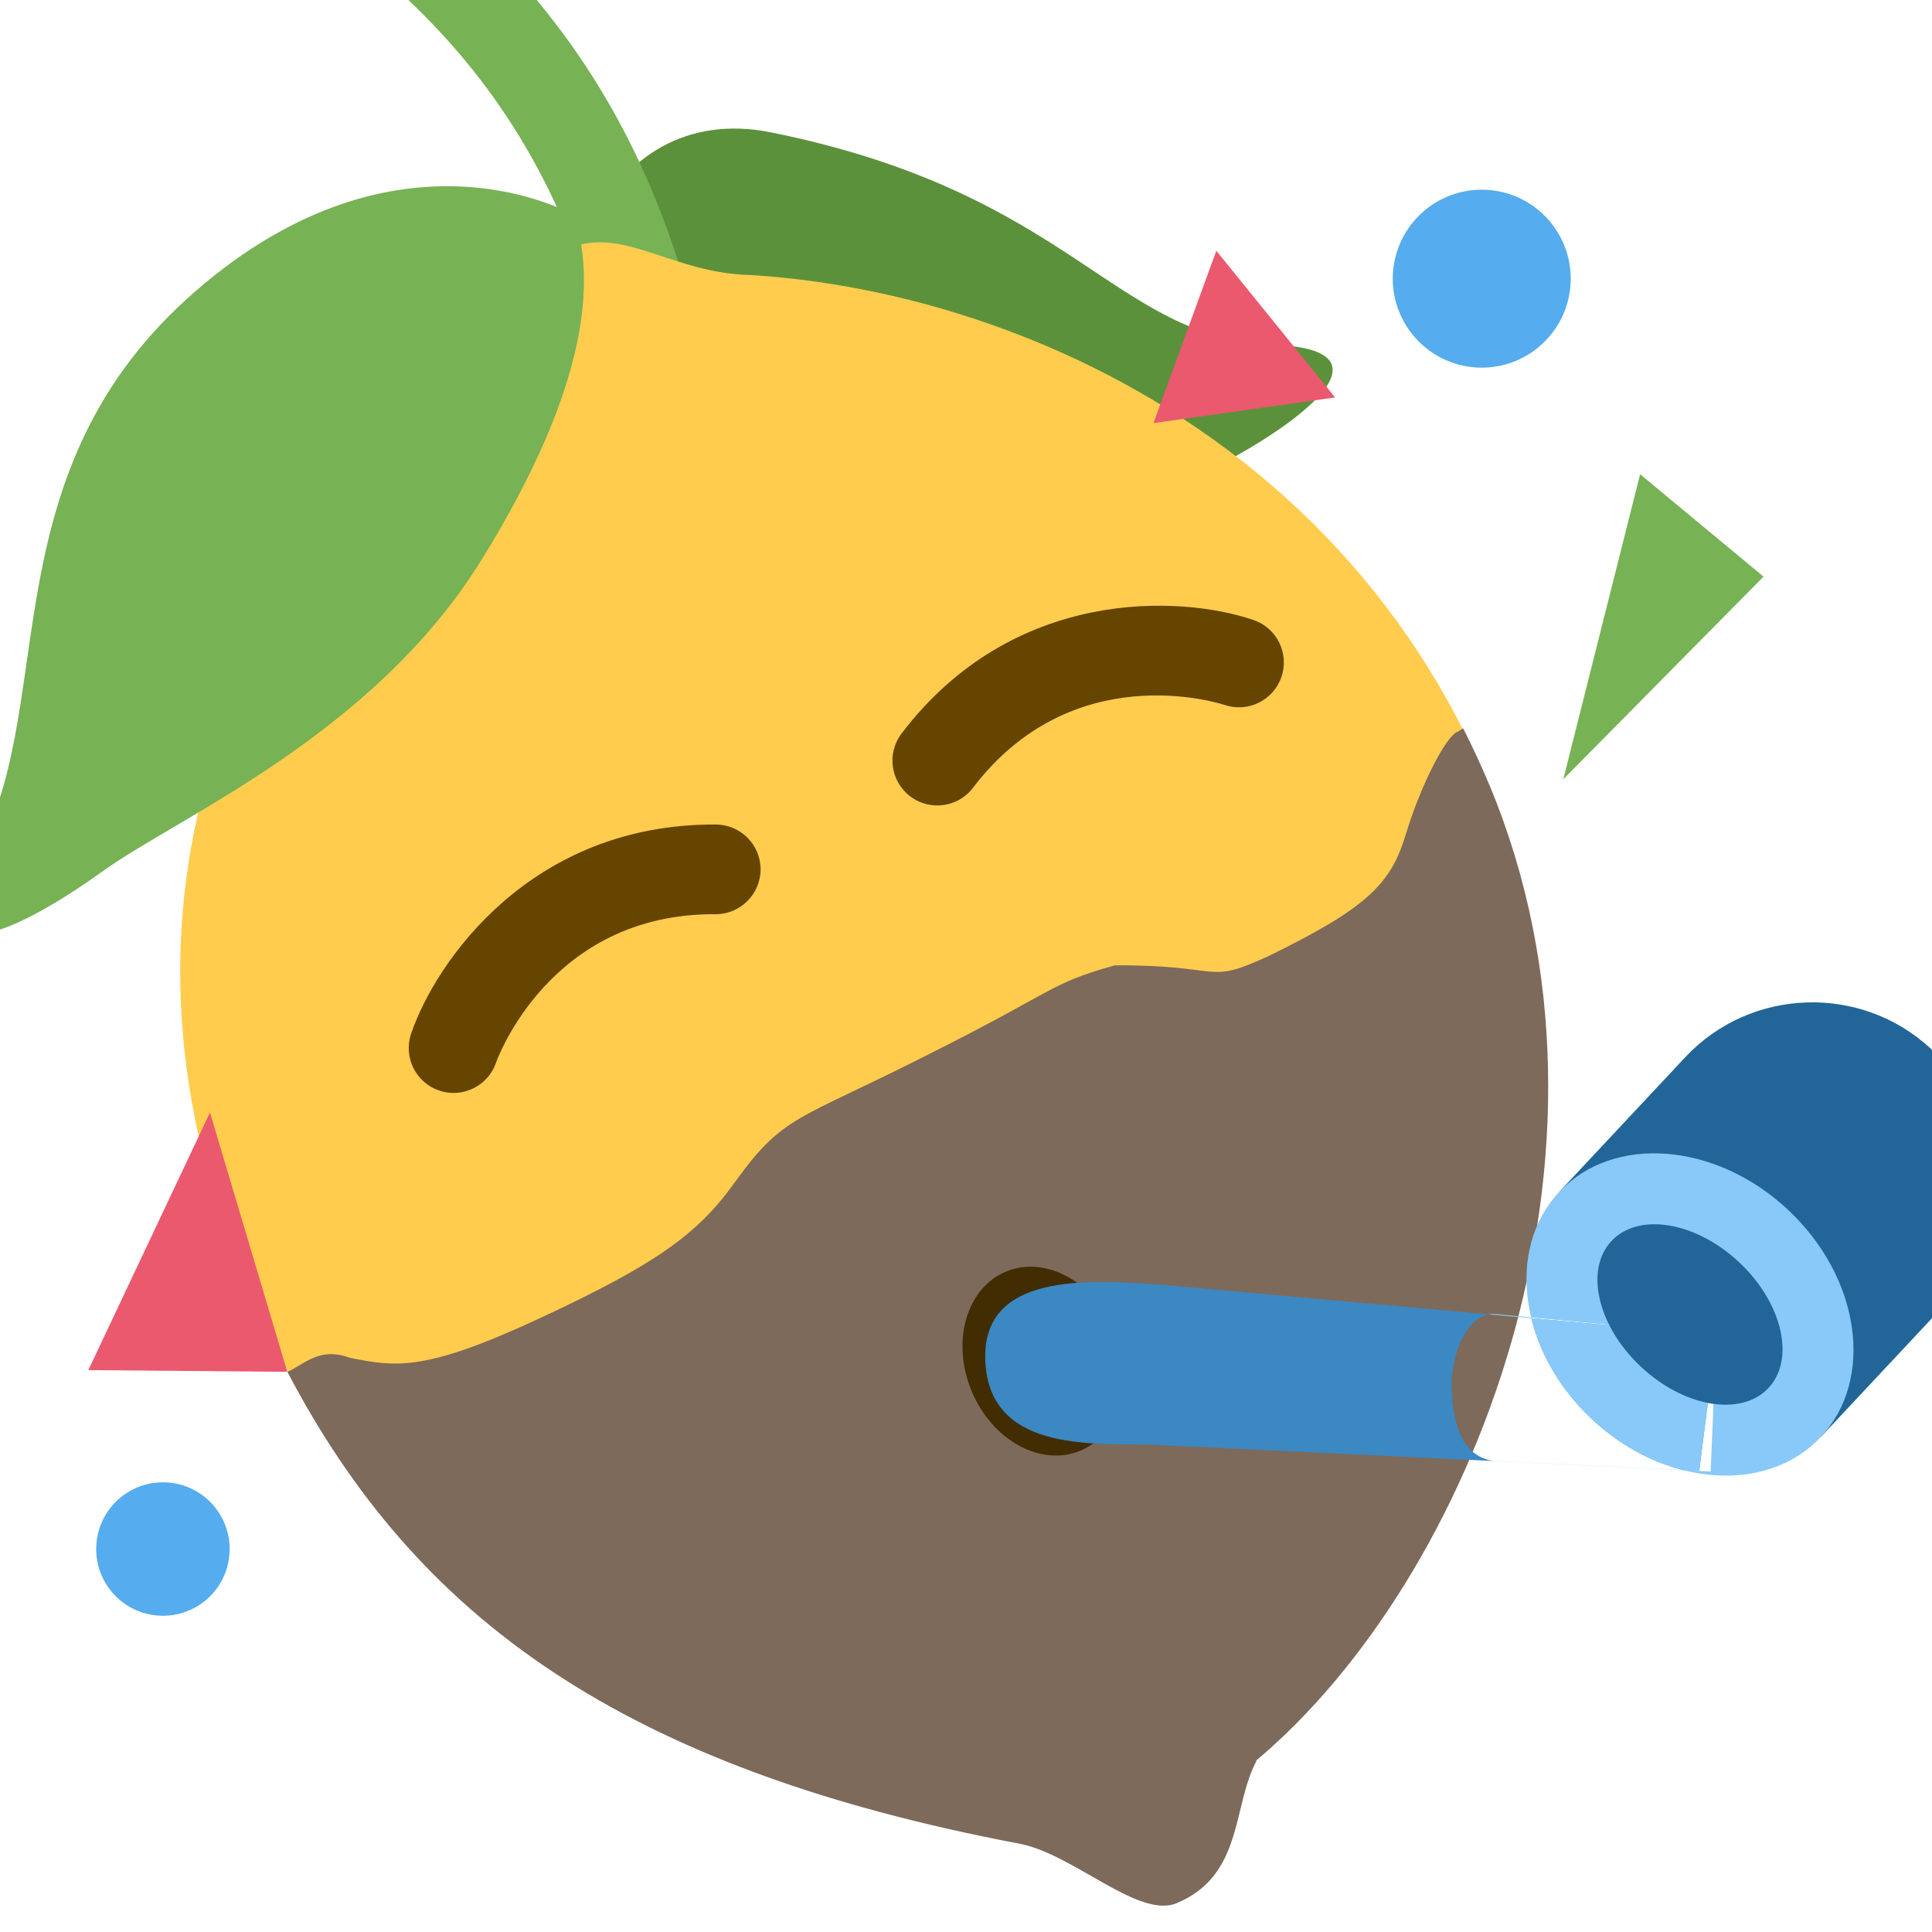 <?xml version="1.0" encoding="UTF-8" standalone="no"?>
<svg
   xmlns:dc="http://purl.org/dc/elements/1.1/"
   xmlns:cc="http://creativecommons.org/ns#"
   xmlns:rdf="http://www.w3.org/1999/02/22-rdf-syntax-ns#"
   xmlns:svg="http://www.w3.org/2000/svg"
   xmlns="http://www.w3.org/2000/svg"
   xmlns:xlink="http://www.w3.org/1999/xlink"
   xmlns:sodipodi="http://sodipodi.sourceforge.net/DTD/sodipodi-0.dtd"
   xmlns:inkscape="http://www.inkscape.org/namespaces/inkscape"
   width="256"
   height="256"
   viewBox="0 0 67.733 67.733"
   version="1.1"
   id="svg8"
   inkscape:version="1.0 (4035a4fb49, 2020-05-01)"
   sodipodi:docname="lemon_partying.svg"
   inkscape:export-filename="/home/akarys/Projects/PyDis/branding/emotes/lemoji/dist/lemon_partying.png"
   inkscape:export-xdpi="96"
   inkscape:export-ydpi="96">
  <defs
     id="defs2">
    <clipPath
       id="clipPath49"
       clipPathUnits="userSpaceOnUse">
      <use
         id="use51"
         xlink:href="#g45"
         y="0"
         x="0"
         width="100%"
         height="100%" />
    </clipPath>
    <clipPath
       id="clipPath85"
       clipPathUnits="userSpaceOnUse">
      <g
         inkscape:label="Clip"
         id="use87">
        <path
           id="path188"
           d="M 17.179,2.72 C 17.136,2.671 17.069,2.644 16.99,2.629 c 0,0 -15.924,-3.023 -16.613,-2.415 -0.688,0.609 0.363,16.784 0.363,16.784 0.005,0.081 0.023,0.15 0.067,0.199 0.604,0.684 4.758,-2.004 9.279,-6.001 4.522,-3.998 7.697,-7.792 7.093,-8.476 z"
           fill="#dd2e44" />
        <path
           id="path190"
           d="M 0.349,0.271 C 0.334,0.301 0.321,0.342 0.311,0.394 0.47,1.765 2.006,13.046 2.963,16.572 4.399,15.769 5.858,14.678 7.572,13.319 6.116,10.654 1.158,0.146 0.349,0.271 Z"
           fill="#ea596e" />
      </g>
    </clipPath>
  </defs>
  <sodipodi:namedview
     id="base"
     pagecolor="#ffffff"
     bordercolor="#666666"
     borderopacity="1.0"
     inkscape:pageopacity="0.0"
     inkscape:pageshadow="2"
     inkscape:zoom="2.8"
     inkscape:cx="123.96682"
     inkscape:cy="121.71697"
     inkscape:document-units="px"
     inkscape:current-layer="layer1"
     showgrid="false"
     inkscape:window-width="1914"
     inkscape:window-height="1006"
     inkscape:window-x="0"
     inkscape:window-y="0"
     inkscape:window-maximized="0"
     inkscape:pagecheckerboard="true"
     units="px"
     borderlayer="true"
     inkscape:document-rotation="0"
     showguides="true"
     inkscape:guide-bbox="true">
    <sodipodi:guide
       position="5.566,67.197"
       orientation="0.707,0.707"
       id="guide170" />
  </sodipodi:namedview>
  <g
     inkscape:label="lemoncette"
     inkscape:groupmode="layer"
     id="layer1"
     style="display:inline"
     transform="translate(0,-229.267)">
    <g
       id="g4603-2"
       transform="matrix(1.516,0.628,-0.628,1.516,11.823,221.676)"
       style="display:inline"
       inkscape:label="back">
      <path
         style="display:inline;fill:#5c913b"
         d="m 11.405,3.342 c 6.48,-1.275 8.453,1.265 11.655,0.084 3.202,-1.181 0.093,2.82 -0.745,3.508 -0.84,0.688 -8.141,4.809 -11.307,3.298 -3.166,-1.511 -3.182,-6.186 0.397,-6.89 z"
         id="path4583-6" />
      <path
         style="display:inline;fill:#77b255"
         d="m 15.001,16.003 c -0.304,0 -0.605,-0.138 -0.801,-0.4 -0.687,-0.916 -1.308,-1.955 -1.965,-3.056 C 9.967,8.752 7.396,4.449 0.783,2.979 c -0.539,-0.12 -0.879,-0.654 -0.759,-1.193 0.12,-0.54 0.654,-0.878 1.193,-0.759 7.454,1.656 10.382,6.557 12.735,10.495 0.63,1.054 1.224,2.049 1.848,2.881 0.332,0.442 0.242,1.069 -0.2,1.4 -0.18,0.135 -0.39,0.2 -0.599,0.2 z"
         id="path4585-1" />
      <path
         style="display:inline;fill:#ffcc4d;stroke-width:1"
         d="m 18.222,5.304 c -2.211,0.021 -4.29,0.414 -6.038,1.017 -1.579,0.614 -2.917,0.066 -3.815,0.965 -0.881,0.881 -0.351,2.719 -0.714,3.819 -3.169,5.202 -3.405,13.025 2.688,19.117 0.548,0.548 1.102,1.056 1.668,1.528 0.621,0.338 0.945,-0.095 1.591,-0.293 1,-0.197 1.605,-0.345 3.444,-2.352 1.838,-2.006 2.407,-2.925 2.718,-4.246 0.415,-1.762 0.719,-1.717 2.766,-4.107 2.037,-2.351 1.795,-2.376 2.963,-3.298 2.193,-0.92 1.94,-0.335 2.963,-1.444 1.573,-1.781 1.819,-2.434 1.71,-3.53 -0.109,-1.096 -0.006,-2.231 0.169,-2.422 C 30.356,10.037 30.195,9.694 29.946,9.461 26.337,6.371 22.077,5.267 18.222,5.304 Z"
         id="path4587-8"
         inkscape:connector-curvature="0"
         inkscape:label="skin"
         sodipodi:nodetypes="sccccccsscccsccs" />
      <path
         style="display:inline;fill:#77b255"
         d="m 8.208,6.586 c 0,0 -4.27,-0.59 -6.857,4.599 -2.587,5.188 0.582,9.125 0.29,12.653 -0.293,3.53 1.566,1.265 2.621,-0.445 1.055,-1.71 4.23,-4.895 4.938,-9.269 0.707,-4.376 -0.07,-6.458 -0.992,-7.538 z"
         id="path4589-7" />
      <path
         style="display:inline;fill:#7d6a5a;fill-opacity:1;stroke-width:1"
         d="m 29.95,9.444 c -0.036,0.055 -0.076,0.107 -0.097,0.13 -0.175,0.191 -0.278,1.327 -0.169,2.423 0.109,1.096 -0.138,1.749 -1.71,3.529 -1.023,1.109 -0.77,0.524 -2.963,1.444 -1.168,0.922 -0.926,0.946 -2.963,3.298 -2.047,2.39 -2.352,2.345 -2.766,4.106 -0.311,1.321 -0.88,2.24 -2.719,4.246 -1.838,2.006 -2.443,2.155 -3.443,2.352 -0.685,0.024 -0.839,0.493 -1.116,0.788 4.553,3.8 9.842,5.092 18.33,3.323 0.002,-0.002 0.005,-9.94e-4 0.008,-0.002 1.148,-0.218 2.941,0.514 3.557,-0.103 1.085,-1.085 0.318,-2.349 0.412,-3.432 0.002,-0.017 -0.003,-0.028 -0.003,-0.043 2.774,-5.335 2.647,-15.131 -3.346,-21.125 C 30.63,10.048 30.293,9.738 29.95,9.444 Z"
         id="path4587-9-9"
         inkscape:connector-curvature="0"
         sodipodi:nodetypes="ccccccsscccccccccc"
         inkscape:label="beard"
         inkscape:export-xdpi="96"
         inkscape:export-ydpi="96" />
    </g>
    <ellipse
       style="display:none;opacity:1;fill:#684601;fill-opacity:1;stroke:none;stroke-width:0.574;stroke-miterlimit:4;stroke-dasharray:1.149, 0.574;stroke-dashoffset:0;stroke-opacity:0.949;paint-order:normal"
       id="path4607"
       cx="-180.534"
       cy="202.046"
       rx="4.593"
       ry="5.721"
       transform="rotate(-47.504)"
       inkscape:label="leye" />
    <ellipse
       style="display:none;opacity:1;fill:#684601;fill-opacity:1;stroke:none;stroke-width:0.574;stroke-miterlimit:4;stroke-dasharray:1.149, 0.574;stroke-dashoffset:0;stroke-opacity:0.949;paint-order:normal"
       id="path4607-3"
       cx="-157.747"
       cy="201.466"
       rx="4.593"
       ry="5.721"
       transform="rotate(-47.504)"
       inkscape:label="reye" />
    <path
       style="display:none;fill:#422c01;fill-opacity:1;stroke:none;stroke-width:0.08px;stroke-linecap:butt;stroke-linejoin:miter;stroke-opacity:1"
       d="m 52.292,261.502 c -1.237,1.339 -1.868,4.208 -6.091,8.978 -4.441,5.015 -10.286,7.164 -9.827,10.01 0.434,2.692 11.989,5.521 18.085,-1.133 6.531,-7.129 4.653,-18.908 -0.133,-18.699 -0.96,0.042 -1.55,0.32 -2.034,0.844 z"
       id="path4634"
       inkscape:connector-curvature="0"
       sodipodi:nodetypes="cssssc"
       inkscape:label="mouth" />
    <path
       style="display:none;fill:#ffffff;stroke:none;stroke-width:0.073px;stroke-linecap:butt;stroke-linejoin:miter;stroke-opacity:1"
       d="m 38.469,279.425 c 0.754,0.382 6.666,-0.036 10.9,-4.656 4.234,-4.621 5.969,-10.952 4.763,-12.287 0,0 -1.906,4.526 -7.237,9.973 -5.763,6.111 -8.426,6.971 -8.426,6.971 z"
       id="path4638"
       inkscape:connector-curvature="0"
       sodipodi:nodetypes="csscc"
       inkscape:label="teeth" />
    <ellipse
       id="ellipse4"
       ry="3.4"
       rx="2.72"
       cy="269.919"
       cx="-72.129"
       fill="#664500"
       style="fill:#422c01;fill-opacity:1;stroke-width:1.36"
       transform="rotate(-22.483)" />
    <g
       clip-path="url(#clipPath49)"
       id="g47"
       transform="matrix(1.81,-0.136,0.136,1.81,1.473,231.993)">
      <g
         id="g45"
         inkscape:label="Clip">
        <path
           fill="#3b88c3"
           d="M 29.902,29.229 19.329,27.926 c -1.13,-0.102 -3.117,-0.112 -3.015,-1.902 0.093,-1.623 2.04,-1.373 3.479,-1.16 l 10.638,1.774 z"
           id="path14" />
        <path
           fill="#88c9f9"
           d="m 30.43,26.639 -4.222,-0.724 c -0.494,-0.089 -0.934,0.647 -0.956,1.426 -0.025,0.866 0.227,1.304 0.726,1.406 l 4.144,0.512 z"
           id="path16" />
        <path
           fill="#3B88C3"
           d="m 34.918,26.341 -2.622,2.411 -4.687,-5.097 2.622,-2.411 c 1.361,-1.252 3.499,-1.162 4.751,0.199 l 0.135,0.147 c 1.251,1.362 1.162,3.499 -0.199,4.751 z"
           id="path18"
           style="fill:#226699;fill-opacity:1" />
        <ellipse
           transform="rotate(-42.597,29.954,26.205)"
           fill="#88c9f9"
           cx="29.952"
           cy="26.203"
           rx="2.77"
           ry="3.462"
           id="ellipse20" />
        <ellipse
           transform="rotate(-42.597,29.954,26.205)"
           fill="#226699"
           cx="29.952"
           cy="26.203"
           rx="1.385"
           ry="2.077"
           id="ellipse22" />
      </g>
    </g>
    <path
       id="path6"
       d="m 16.264,267.542 c -0.278,0.066 -0.58,0.057 -0.87,-0.043 -0.822,-0.28 -1.26,-1.173 -0.98,-1.996 0.873,-2.556 4.231,-7.372 10.69,-7.329 0.868,0.006 1.567,0.716 1.561,1.583 -0.007,0.868 -0.721,1.565 -1.583,1.561 -5.836,-0.039 -7.671,5.147 -7.69,5.2 -0.182,0.532 -0.62,0.902 -1.128,1.023 z M 33.225,257.462 c -0.444,0.105 -0.927,0.018 -1.317,-0.278 -0.691,-0.526 -0.825,-1.514 -0.298,-2.205 3.913,-5.14 9.779,-4.849 12.336,-3.976 0.822,0.28 1.26,1.175 0.979,1.997 -0.279,0.818 -1.169,1.259 -1.991,0.982 -0.242,-0.078 -5.333,-1.68 -8.822,2.903 -0.229,0.302 -0.545,0.497 -0.886,0.578 z"
       fill="#664500"
       style="stroke-width:1.573" />
    <g
       id="g971"
       transform="matrix(1.551,0.163,-0.163,1.551,7.295,231.208)">
      <circle
         fill="#55acee"
         cx="2.5"
         cy="33.5"
         r="1.5"
         id="circle24" />
      <circle
         fill="#55acee"
         cx="29"
         cy="2"
         r="2"
         id="circle26" />
      <path
         fill="#EA596E"
         d="M 4.864,29.246 2.526,23.63 0.412,29.675 Z M 26,5 22,6 23,2 Z"
         id="path28"
         style="fill:#ea596e;fill-opacity:1" />
      <path
         fill="#77b255"
         d="M 31.999,13 36,7.999 33,6 Z"
         id="path30" />
    </g>
  </g>
</svg>
